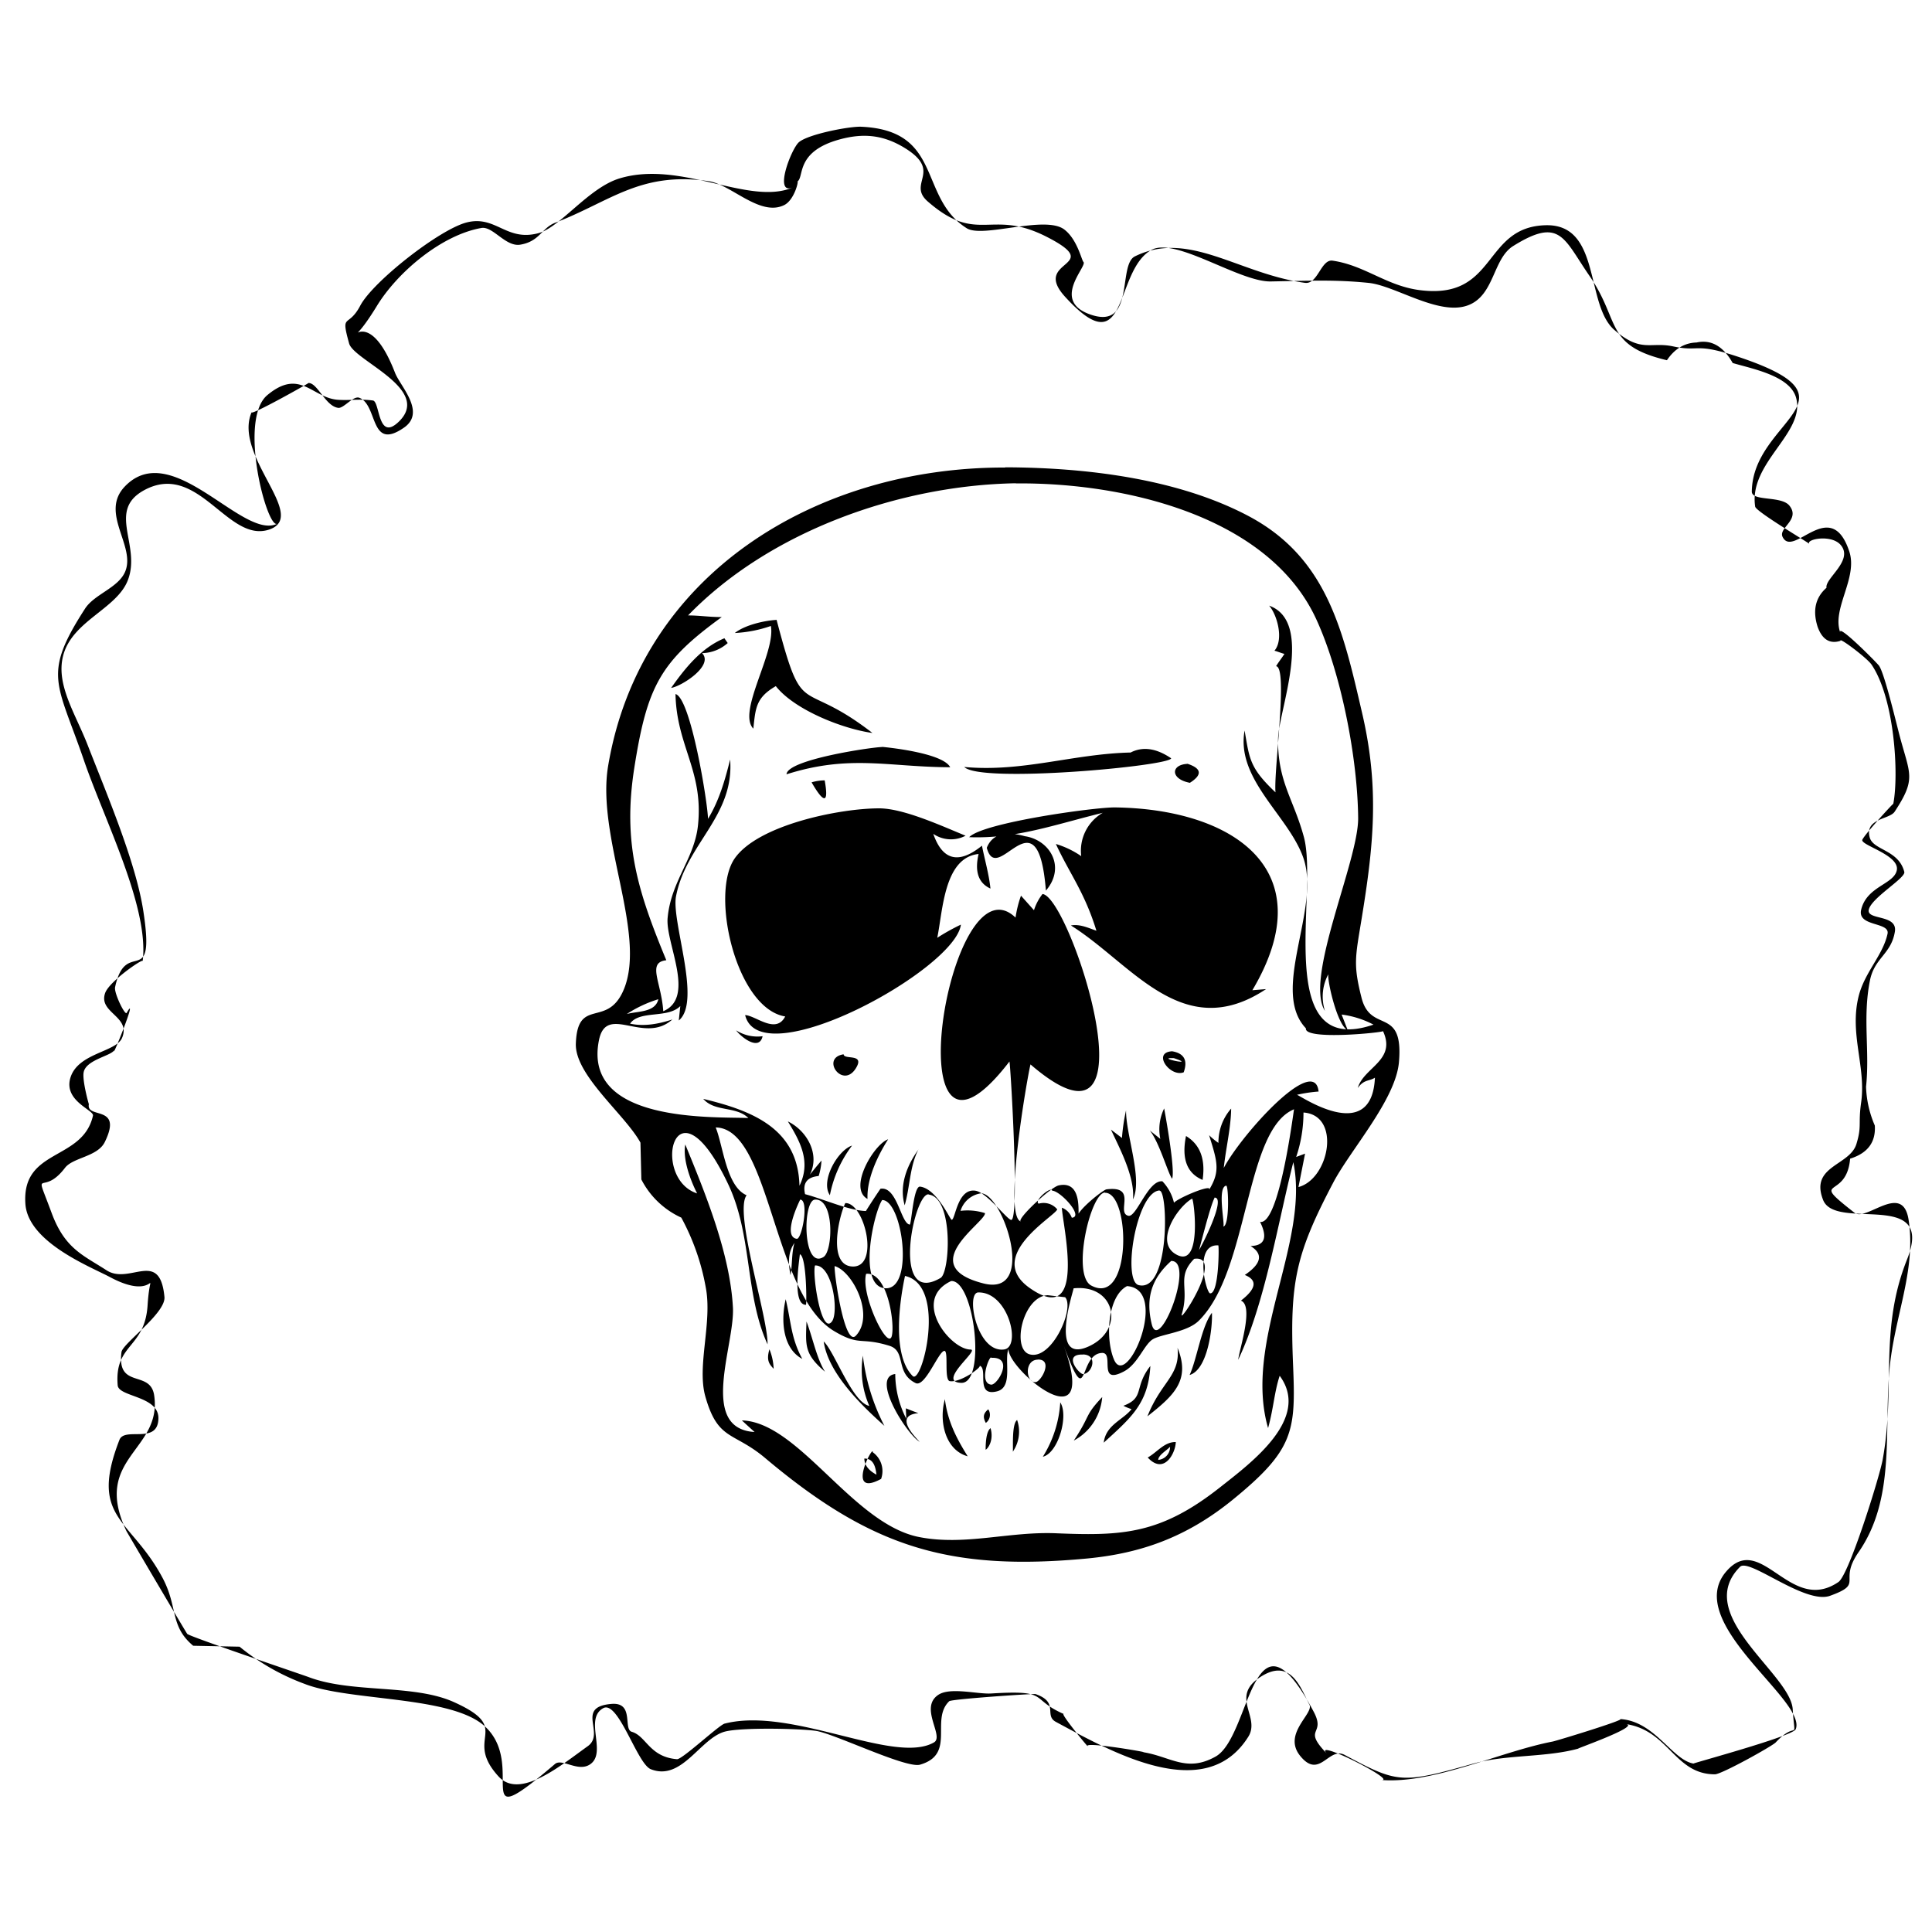 <svg xmlns="http://www.w3.org/2000/svg" viewBox="0 0 500 500"><title>gray-death-legion</title><g id="Icons"><path d="M493.94,315.67c-1.55-9.9-10.93.59-14-1.81-12.2-9.55-2.05-3-1.13-14q6.81-2.11,6.39-8.57a27.45,27.45,0,0,1-2.27-10.05c1-9.34-.92-17.74,1-27.44,1.15-5.93,5.48-6.8,6.46-12.66.77-4.61-7.4-2.9-6.75-5.73.71-3.09,9.59-8.18,9.19-9.76-1.45-5.73-8-5.58-8.94-8.88-1.39-5,5.1-4.66,6.44-6.7,5.6-8.52,4-9.54,1.38-19.33-.8-2.93-3.94-16.34-5.41-18.44-.54-.77-11.11-11.42-10-8.5-2.38-6.17,4.58-14.16,2.3-21.07-4.82-14.6-14.53,2-17.28-3.81-1.09-2.32,4.69-4.43,1.78-8.06-2.1-2.62-9.76-1.05-9.73-3.65.23-18.76,29.83-23.88-3.92-35-11-3.62-9.5-1.07-16.43-2.56-5.92-1.27-8.25,1.74-15.2-4.24-7.66-6.59-3.36-27.48-17.8-27.12-16.3.41-12.52,19.16-32.22,16.84-8.84-1-14.48-6.45-22.93-7.67-3-.43-3.8,6.2-7.16,5.74-17.16-2.35-30-13.74-44-6.85-4.48,2.2.08,18.82-11.22,15.15-10.8-3.51-1-12.6-2.09-13.7-.5-.49-1.58-5.8-4.94-8.39-4.95-3.81-21.08,2.3-25.27-.34-12.64-8-6-25.3-27.29-26.27-3-.14-13.69,1.91-16.14,4-2,1.72-6.67,13.91-1.52,11.69-11.38,4.91-28.93-7.16-44.92-2.31-8,2.44-15.28,12.6-20.93,14.15-8.34,2.28-11-4.64-18.53-2.78-7,1.71-24.35,15.32-27.63,21.56-3.16,6-5.13,1.62-2.88,9.78,1.23,4.44,21.52,11.81,12.89,20.21-5.53,5.37-4.87-5.2-6.73-5.45-3.25-.44-5.88,0-8.85-.17-6.86-.34-9.9-8.36-18.47-1.23-7.6,6.33-.11,34.58,2.52,33.3-8.9,4.32-27.22-22.42-39.42-9.63-6.54,6.86,2.89,15.35.11,22-1.76,4.23-8,5.85-10.4,9.61-11.1,17.18-7.22,19-.3,39.18,5.38,15.66,16.93,38.09,15.23,52C37,248,28.25,254,27.21,257c-1.81,5.15,6.74,6,4.38,11.61-1.53,3.65-11.17,3.87-13.29,10.07s6.1,8.58,5.76,10.06c-2.69,11.81-18.49,8.37-17.49,22.83.7,10.06,17.22,16.4,22,19,12.88,6.84,10.38-4.7,9.63,7.19-.71,11.32-8.65,9.91-7.74,20.79C30.76,361.53,41,361.26,41,367c-.05,7-8.74,2.15-10.09,5.64C23,393,33.71,392.78,42,408.22c4.18,7.77,1.83,12.53,8,17.7l12,.24a58.59,58.59,0,0,0,16.86,9.64c11.62,4.53,37.78,3,46.57,10.93,11.29,10.23-4.73,29.35,18.2,9.79,1.9-1.62,6.32,2.52,9.46-.2,3.72-3.23-1.84-11.51,3-14.23,3.91-2.21,8.77,14.35,12.32,15.77,8.13,3.26,12.89-8.27,19.42-9.78,4.28-1,18.09-.79,23.15-.16,4.65.58,23.46,9.84,27.14,8.77,9.35-2.72,2.55-11.61,7.54-16.42.57-.55,21.87-2,22.35-1.84,6.19,2.15,2.08,5.49,5.25,7.19,14.58,7.85,38.67,21.55,49.79,3.86,3.26-5.18-4.8-10.31,3.09-15.45s10.42,2.69,12.74,7.14c1.2,2.31-7,7.5-2.42,13.22,5.05,6.29,7.35-2.45,11.55-.21,13.74,7.35,14.67,7.5,33.21,2.26,8.68-2.45,19-1.53,27.6-4-3.39,1,15.94-5.65,12-6.25,11.1,1.69,12.54,13,23,13,1.74,0,14.83-7.29,15.73-8.25,5.82-6.19,5,.58,4.4-8.61s-26-24.42-13.63-36.84c2.37-2.37,16.82,9.85,23.32,7.49,8.93-3.24,2-3.53,7.33-11.24,9.56-13.78,6.61-30.84,8-46.94C490.08,341.15,496,328.88,493.94,315.67ZM493.52,326c-7.25,18.14-2.9,33.34-6.3,51.82-.84,4.55-8.7,29.73-11.43,31.6-12.53,8.56-20-13.31-29.07-2.69-11.29,13.22,21.07,33.41,18,40.81-.75,1.79-26.81,8.81-26.44,8.87-5.55-.93-10-11-19-11.52,1.68.09-16.29,5.59-17.46,5.82-13.74,2.66-30.77,11-44.37,9.95,4.49.35-18.18-11.1-14-6.77-6.63-6.83-.16-4.68-3.47-10.9-16-30.07-16.12,6.43-25.39,11.61-7.69,4.3-11.77-.2-19.31-1.22,4.73.64-16.28-3.11-13.63-1.27-.33-.23-7.6-9.08-6.29-8.5-9.15-4-3.37-6.29-18.82-5.34-3.62.22-10.61-1.71-13.72.36-5,3.35,1.65,10.72-1.12,12.31-10.26,5.88-36.73-9.34-54.17-4.87-1.44.37-11,9.32-12.32,9.21-7.18-.59-7.93-6-11.72-7.1-2.28-.68.72-7.68-5.21-7.21-9.5.76-1.53,7.57-6.14,10.92-7,5-17.58,13.91-23.11,7.86-9.32-10.2,4-12.24-11.53-19.24-10.5-4.74-26.36-2.23-37.59-6.47-1.75-.66-30.79-10.46-31.45-11.19-.3-.33-15.59-26.31-15.74-26.61-9-19,9.31-20.74,7.18-35.13-1-6.71-9.71-1.49-8.46-11.19.29-2.24,11.52-10.08,11.12-14.28-1.2-12.51-9-3-15-6.9s-10.76-5.52-14.2-14.84c-4.74-12.8-2.56-3.77,3.45-11.65,2.08-2.73,8.45-2.87,10.32-6.71,4.79-9.79-4.9-5.83-4.13-9.79,0,.14-1.72-6-1.36-8.18.55-3.39,7.46-4.34,7.94-5.88-1,3.33,6.52-15.33,3.2-9.56-.43.75-3.28-5.11-3-6.62,2.78-13.25,10.53,1.19,7.31-19.75-1.94-12.64-9.42-30.15-14.39-42.91-3.19-8.2-8.27-15.63-6.37-23.11,2.3-9.06,13.84-12.1,16.74-19.54,3.56-9.11-5.51-18,4.22-23.33,14.09-7.67,21.69,14,32.54,10.12,9.94-3.58-9.58-19.13-4.7-30.33-.48,1.11,14.92-7.54,14.7-7.54,2.37-.07,4.37,6,7.7,6.43,1.41.2,3.89-3.2,5.45-2.61,4.9,1.84,2.63,13.91,11.53,7.76,5.86-4-.92-10.73-2.27-14.21-8.12-21-14.36-1.55-4.71-17.3C102.9,70.39,114.31,60.8,124.59,59c3-.51,6.28,5,10.11,4.31,5-.85,5.49-4.33,9-5.67C158,52.13,165.76,44.32,183.4,46.89c5.83.85,13.29,9.25,19.54,6.19,2.64-1.29,3.82-6.35,3.43-6.1,1.82-1.17-.59-7.75,10.94-10.9h0c6.23-1.7,11.47-1.17,17.1,2.38,9.51,6,.31,9,5.69,13.68,13,11.32,16.22,1.74,30.73,9.12,15.71,8-4.12,5.75,4.82,15.55,16.51,18.1,12.54-6.59,22.29-12.1,6.18-3.49,22.74,8.28,30.94,8.13,10.24-.19,16.8-.5,25.36.38,6.86.71,18.06,8.54,25.58,5.83,7-2.52,6.47-12.07,11.81-15.39,12.18-7.58,13-2,19.71,7.71,8.15,11.8,3.82,18,20.06,21.86q3-4.45,7.66-4.59,5.68-1.24,9.36,5.31c5.13,1.52,14.85,3.3,16.41,9,2.5,9.11-12.34,16.74-10.59,28.17.2,1.28,13.65,9.22,14,9.62-.9-1.2,5.73-2.53,8.14.31,3.4,4-4.17,8.67-3.68,11.06q-4.31,3.79-2.3,10.11,1.79,4.95,5.93,3.62c-.46-1.05,6.76,4.37,8,6.12,6,8.82,7.13,28.49,5.65,36.07,0-.19-7.23,7.69-8,9.27-.69,1.4,9.71,3.94,8.91,7.92-.74,3.66-7.82,4.14-9.23,10.25-1,4.43,7.51,3.06,6.83,6.21-1.19,5.51-5.85,9.86-7.44,16-2.51,9.8,1.93,18.42.61,27.65-.8,5.63.22,6-1.22,10.73-1.72,5.66-12.05,5.62-8.65,14.41C474.91,318.85,501,307.4,493.52,326Z"/><path id="path125" d="M260.14,121c-48.69-.14-94.41,27.39-102.76,77.25-3.07,18.36,10,43.29,4.1,57.73-4.25,10.35-12,1.82-12.45,14.06-.33,8.21,12.75,18.41,16.72,25.68l.23,9.52a21.76,21.76,0,0,0,10.34,9.88,59.63,59.63,0,0,1,6.3,17.9c1.82,9.13-2.33,20.44-.08,28.38,3.26,11.54,7.21,9,15.46,15.92,27.44,23.1,47.58,29.4,83.54,26C295,402,306.89,398,319,388.15c15.87-12.92,16.36-17.76,15.65-34.74-.91-21.63.68-28.86,10.39-47.35,4.44-8.45,16.11-21.42,17-31.11,1.3-14.72-7.3-7.28-9.68-16.74-2.17-8.58-1.61-10.45,0-20.27,3.12-19.06,4.68-33.9.18-53.3-4.95-21.31-9-40.16-29.26-51-18.56-9.89-42.65-12.64-63.14-12.7Zm2.74,4.11h0c27.76-.28,65.46,8.29,77.8,35.21,6.46,14.09,10.67,36,10.81,51.38.1,11.11-14,41.48-8.6,49.91a12.22,12.22,0,0,1,1-9.7c-.83.06,2,13.42,4.91,14.72l-1.59-4.07a24.72,24.72,0,0,1,8.25,2.61c-26.3,9-14.17-34.12-18-48.49-2.64-9.83-6.81-14.33-6.7-25.38.07-7.27,9.48-30.33-2.31-34.56,2.07,2.35,3.86,8.77,1.37,11.67.52.09,2.06.72,2.59.81-.68,1.09-1.51,2.09-2.16,3.19,3.17.27-.67,27.22-.15,32.65-6.74-6.36-6.72-8.68-8-16-2.28,12.64,11.33,22,15.18,32.88,4.69,13.17-8.66,34.39.69,44.19-.53,3.18,20.12,1.08,19.95.72,3.53,7.6-5,9.36-6.53,14.72,1.62-2.28,3-1.71,4.44-2.67-.82,17.91-20.06,4.09-20.21,4.44a37.45,37.45,0,0,1,5.63-.85c-1.28-12.35-30.55,23.52-24.8,23.34.19-6.5,2.09-12.77,2.17-18.93a13.25,13.25,0,0,0-3.29,8.88,16.77,16.77,0,0,1-2.42-2c2.14,6.86,2.95,9.31,0,14.15,1.18-1.95-10.9,3.31-9,3.73a12,12,0,0,0-3.08-5.94c-3.73-.39-6.71,9.44-8.83,8.92-3.25-.8,2.52-7.87-5.64-6.84-1,.13-9.84,7.21-7.11,7.88-.59-.15,1.51-10.34-5.26-8.9-2.1.45-11.24,9-9.76,9.36-4.68-1.29,1.66-37.54,2.46-40.67,33.8,29.12,10.33-43.44,3.11-44.1a13.37,13.37,0,0,0-2.21,4.19l-3.36-3.76a29.56,29.56,0,0,0-1.41,5.67c-17.51-16.78-32.23,77.14-1.57,37.24.33,1.79,2.63,41,.46,41-1,0-6.23-7-9.2-7.54-4.74-.81-5.27,7.54-6.21,7.51-.43,0-3.84-8.06-8.19-8.58-1.72-.21-2.24,9.86-2.67,9.82-2.3-.23-3.25-10-7.58-9.27q-1.94,2.85-3.77,5.76c-4.38-.11-11-3.11-15.74-4.36q-1-4.28,3.52-4.7a16.17,16.17,0,0,0,.73-4q-1.54,1.8-3,3.65c2.68-5.3-.77-11.38-5.7-13.78,3.13,5.12,6.08,10.38,3,16.65-.36-14.76-12.08-19.4-24.9-22.48,3,3.44,8.43,1.81,11.68,4.95-9.18-.35-42.92,1.3-38.68-20.09,1.92-9.69,11.64,1.2,19-5.41-3.51,1.15-7.26,1.87-10.94,1.08,2.45-3.56,9.73-1.24,13-4.55-.1.93-.29,2.8-.39,3.73,6-4.93-2-25.69-.71-32.17,2.62-13.54,15.12-20.69,14-35.37-1.32,5.29-2.84,10.65-5.73,15.36-.07-4.16-4.47-31.29-8.41-32.3.26,13.41,7.28,19.86,5.82,33.95-.89,8.63-7,14.47-7.86,24-.61,6.45,7.35,20.56-1.13,24.13-.48-7.49-4.28-12.62.79-13.19-7.45-18-11.33-30.4-8.28-49.81,3.34-21.27,6.82-27.51,22.62-39-3.32,0-5.83-.43-8.71-.43C199.16,137.49,232.77,125.59,262.88,125.07Zm-61.95,35.32c-3.06.17-8.13,1.3-10.76,3.39A33.26,33.26,0,0,0,199.5,162c1.29,6.89-8.76,22.22-4.54,26.57.58-5.23.61-8,5.82-11,4.82,6.14,17.3,11.06,25,12.12-19-14.71-17.77-2.55-24.81-29.32Zm-13.5,4.77c-6,2.48-10.21,7.84-13.74,12.83,2.76-.43,11.14-5.83,8-9a10.25,10.25,0,0,0,6.64-2.61l-.87-1.26Zm40.86,28.13c-2.47,0-24.56,3.23-24.74,7.06,16.45-5.21,26.39-1.87,42.36-1.83C244.13,195.09,231.46,193.59,228.29,193.29Zm64.39,1.42c-14.9.32-28,5.14-43.13,3.74,4.16,4.29,53.17-.23,53.55-2.24Q297.39,192.36,292.68,194.71Zm14.6,2.94c-4.32.22-4.41,3.94.66,4.9Q312.86,199.47,307.28,197.65Zm-93.86,4.27a11.8,11.8,0,0,0-3.38.51C213.27,208.08,214.53,208,213.42,201.92Zm75.13,7c-5.17-.07-34.21,3.94-37.72,7.7,12.06.46,22-3.22,34.57-6.31a11.36,11.36,0,0,0-5.58,11.22,23.28,23.28,0,0,0-6.56-3.15c3.53,7.65,7.43,12.47,10.49,22.45-1.89-.64-4.28-1.81-6.6-1.36,15.76,9.82,28.92,30.79,50.5,16.47l-3.54.29c18.64-31.36-5.24-46.92-35.56-47.31Zm-61.06.24c-10.09,0-31.22,4.23-37.33,12.93-6.46,9.19.36,38.86,13.05,40.93-2.42,4.71-7.64-.26-10.37-.35,3.93,15.83,54.39-11.76,55.84-23.42a54.6,54.6,0,0,0-6.12,3.41c1.46-7,1.73-20.76,10.7-21.69q-1.6,6.83,3.07,8.95c-.39-3.75-1.49-7.47-2.2-11.1q-9,7.29-12.6-3.06a8.1,8.1,0,0,0,8.36.48c-6.05-2.46-16-7.08-22.38-7.08Zm37.74,7.21q-7.81-2.17-9.85,3c2.75,10.4,13.2-15.29,15.3,11.08,5.26-6.14,1-13.13-5.45-14.08ZM170.38,258.6c-.8,3.47-5.38,3.06-8.17,3.83A32.08,32.08,0,0,1,170.38,258.6Zm20.13,8.06c1.4,1.86,6,5.41,6.85,1.51A10.26,10.26,0,0,1,190.52,266.66Zm112.83,5.41c-5.26.3-.51,6.79,3,5.44Q308,272.87,303.35,272.07Zm-85,.78c-6.08.92-.3,9.1,3.13,3.66C224,272.48,218.38,274.38,218.33,272.85Zm85.47,1c6.41,2.16-5.28-.22,0,0Zm-2.52,13a12.28,12.28,0,0,0-1,7.89l-2.73-2.18c2.45,3,4.75,11.22,5.78,12.49.92-2.27-2.06-18.21-2.06-18.21Zm33.62.21h0c-.11,0-3.73,30-8.8,29.17q3,6.09-2.46,6.24,5,3.11-1.5,7.49,5,2-1,6.64c3.37,1.32-.31,12.28-.71,15.31,6.92-14.5,10.31-35.58,14.27-51.14,4.32,20.55-13,46.43-6.53,68.81,1.42-5.12,1.61-9.31,3-13.53,8.16,11.07-7.42,22.55-15.5,28.92-15.36,12.11-25.23,12.55-42.33,11.84-12.17-.51-23.58,3.27-35.35,1-17.26-3.27-31.23-29.78-46-30.21,1.07,1,2.18,2,3.28,3-14.56-.87-5.07-22.54-5.6-32.24-.76-14-7.13-29.48-12.33-42.17-.67,3.61,1.11,8.81,3.06,12.66-12.16-3.9-5.83-31.66,8.07-2.32,6.26,13.22,4.29,28.56,10.16,41.38.15-7.11-8.77-34.16-5.42-38.58-5.25-2.25-6.07-12.83-8-17.55,14.22.22,14.66,43.19,30.66,52.71,6.73,4,6.7,1.45,14.3,3.8,4.46,1.38,1.4,7,6.78,9.65,2.48,1.21,6-8.45,7.48-8.33,1.09.09-.16,7.58,1.38,7.83,2.81.46,8.45-3.76,7.68-4,2.37.64-1.24,8.12,4.56,6.63,5.39-1.39-.13-12.49,5-12.12-10.53-.74,23.36,30.68,12.13,0,6.66,18.2,3.7,2.44,10,2.19,3.36-.13-1.33,8.54,5.75,4.75,3.53-1.89,5.16-6.9,7.38-8.27s8.92-1.82,11.93-4.82C323.38,328.82,322.05,292.36,334.9,287.08Zm-43.48.25a49.59,49.59,0,0,0-1.07,7.2l-2.85-2.17c2.27,4.9,6.25,12.3,5.7,18.07C295.79,305.12,291.34,293.66,291.42,287.32Zm45.93.61c9.79.72,6.66,17.19-1.32,19.29l1.71-8.65-2.3.86A35.88,35.88,0,0,0,337.34,287.93ZM306.94,294q-1.79,8.8,4.29,11.36,1.19-8.05-4.29-11.36Zm-77.09.85c-3.63,1.22-10.47,12.66-5.34,15.43-.22-5.34,2.74-11.36,5.34-15.43Zm-9.33,1.62c-3.68,1.18-8.27,9.12-5.75,12.85A31.2,31.2,0,0,1,220.52,296.46Zm17.19,1c-3,4.13-5.06,9.34-3.58,14.46C235.54,307.11,235.38,301.94,237.72,297.41Zm79.66,9.43c.57-.08.88,10.52-.82,10.52C317.18,317.36,314.86,307.21,317.37,306.84Zm-17.27,1.25c2.19-.1,2.74,26.38-5.4,24.44C290.35,331.49,294.12,308.41,300.1,308.09Zm-27.82,0c2.11,0,8.34,6.75,5.1,7a4.41,4.41,0,0,0-2.56-2.6c0,3.7,6.81,31.41-8.31,20.8-11.8-8.28,6.63-18.63,7.1-20.37a4.55,4.55,0,0,0-4.8-1.47C267.48,310.72,272,307,272.28,308.09Zm13.73.54c6.61,0,6.93,29.66-3.61,24C277.28,329.92,282.22,308.64,286,308.63Zm-32.11.14c5.66,0,14.67,26.92.57,23.31-17.92-4.58.6-15.78.45-18.18a14.81,14.81,0,0,0-6.34-.59,6.52,6.52,0,0,1,5.32-4.54Zm-13.57.32c6.51.76,5.53,20.12,3.1,21.57C230.4,338.39,236.52,308.65,240.33,309.1Zm74.06.79c3.06.1-3.82,13.41-4.1,13.57C310.44,323.36,313.1,312.29,314.38,309.88Zm-5.86.32c.44,0,2.63,17.55-3.74,14.59S304.6,312.41,308.52,310.2Zm-97.62.2c5.1-.33,4.67,13.31,2.21,14.85-5.43,3.39-5.44-14.64-2.21-14.85Zm-3.8,0c2.34.1.43,10.34-.92,10.14C202.27,320,207.1,310.44,207.11,310.43Zm21.21.11c5.23,0,8.41,23.22.8,22.83C221.81,333,226.15,313.66,228.32,310.54Zm-9.55.79c5-.18,9,16.75,1.81,16.41C214.22,327.45,217,315.09,218.77,311.34Zm-13.18,10.36c-.76,2.76-.51,5.47-1,8.29C204,327.08,203.86,324.16,205.59,321.69Zm109.71.61c.21,0,.18,12.64-2.14,12.38C312.16,334.57,308.89,321.91,315.3,322.3ZM207,324.61c1.76.45,1.79,13.08,1.58,13.08C205,337.69,206.8,326.76,207,324.61Zm102.08,1.17c8-1.07-4.18,17.45-3.23,14.31C307.93,333.18,304.36,330.55,309.06,325.78Zm-6,.56c6.32-.22-3.06,24.06-5,16.4C296.47,336.14,297.88,331,303.1,326.34Zm-92.16,1.16c4.57-.22,6.2,12.1,4.38,14.5C212.52,345.69,210.15,329.68,210.93,327.5Zm5.1.17c4.63,1.33,10.45,12.74,5.48,18C218.6,348.75,215.86,329.79,216,327.67Zm8.11,2c5.53-.68,7.52,12.89,6.66,16.1C229.76,349.68,222.67,335,224.15,329.67Zm10.07.54c11,2.4,4.42,28.3,2,25.9C230.83,350.7,232.78,336.87,234.22,330.2Zm11.94,1.32c6.06-.34,9.14,26.53,2.64,26.35s4.88-8.62,2.4-8.62C245.92,349.26,235.74,336.42,246.16,331.53Zm45.52,1.31c11.09.75.08,26.78-3.31,19.12C286,346.6,286.56,335.49,291.68,332.84Zm-13.84.58c10.89-1.16,13.47,10.91,3.71,15.13C271.24,353,278.06,333.4,277.84,333.42Zm-24.66,1.06c7.81-.18,11.25,14.17,6.68,14.76C252.77,350.17,249.88,334.55,253.18,334.48Zm18,.72,4.5.52c2.55,2.84-3.45,16.31-9.15,14.79C261.7,349.24,264.66,335.55,271.13,335.2Zm-67.81,1c-1.26,5.17-.94,12.7,4.28,15.48C204.68,346.25,204.75,342.1,203.33,336.18Zm110.31,3.53c-2.72,3.52-3.91,12.09-5.79,16.11C312.62,354.47,313.86,343.32,313.64,339.7ZM208.72,342c-.22,6.21-.61,8.4,4.79,13C211.34,351.53,210.36,346.31,208.72,342Zm4.45,5.14c1.14,8.32,10,16.76,15.71,21.87a52.6,52.6,0,0,1-5.57-18.16,23.15,23.15,0,0,0,1.67,13C220.52,362.94,216,349.78,213.16,347.16Zm91.57,1.64c.78,7.28-4.21,8.69-7.79,17.77C303.75,361.18,308.19,357.23,304.74,348.81Zm-105.61.4c-.91,3.1.1,3.95,1.09,5.07A14.65,14.65,0,0,0,199.13,349.2Zm81.16,1.35c4,.13,2.34,5,0,5.08C279.32,355.66,274.91,350.38,280.28,350.56Zm-23.7.87c6-.23,1.51,7.15-.09,6.94C253.13,357.94,256.26,350.28,256.58,351.43Zm12,.45c4.12-.07.79,5.9-.67,5.85C265.41,357.64,265.1,351.94,268.57,351.88Zm29.14,1.64c-4.39,5.6-1.37,8.24-7,10.32a12.7,12.7,0,0,0,2.11.87c-2.19,2.82-6.66,4.05-7.19,8.68C292.66,366.94,297.17,363.28,297.71,353.52Zm-66,2.1c-6.52.72,2.93,15.6,6.28,17.56q-6.63-6.83-.33-7.43c-1.09-.39-2.17-.81-3.24-1.25,0,.68.08,2,.11,2.71A25.57,25.57,0,0,1,231.69,355.62Zm53.56,5.92c-4.8,5.11-2.9,4.56-7.4,11.31A14,14,0,0,0,285.25,361.55Zm-40.72.51c-1.62,5.46-.13,13.19,5.87,14.87C247.44,372.07,245.24,367.77,244.53,362.05Zm29.83.84A30,30,0,0,1,269.89,377C273.89,376.05,276.65,366.24,274.36,362.89Zm-18.61,1.85c-1.41,1.12-1.42,2.13-.66,3.54A2.58,2.58,0,0,0,255.76,364.73Zm7.48,2.76c-1.52.94-1,7.56-1.16,8.24A9.19,9.19,0,0,0,263.23,367.49Zm-6.89,2.11c-1.15.84-1.3,3.79-1.3,5.61C255.7,374.91,257.25,372.7,256.35,369.6Zm47.95,3.62c-3-.09-4.86,2.66-7.3,4C301.23,381.77,304.21,376.13,304.29,373.22Zm-1.52,1.25a3.35,3.35,0,0,1-3.06,3.37C299.78,376.61,301.78,375.49,302.77,374.47Zm-76.94,1.39c.21-2.25-7.26,12,2.16,6.9a6,6,0,0,0-2.16-6.9Zm-2.14,1.63c2.39,0,2.87,2.27,3.1,4.17C225.18,380.75,223.72,379.47,223.69,377.48Z"/></g></svg>